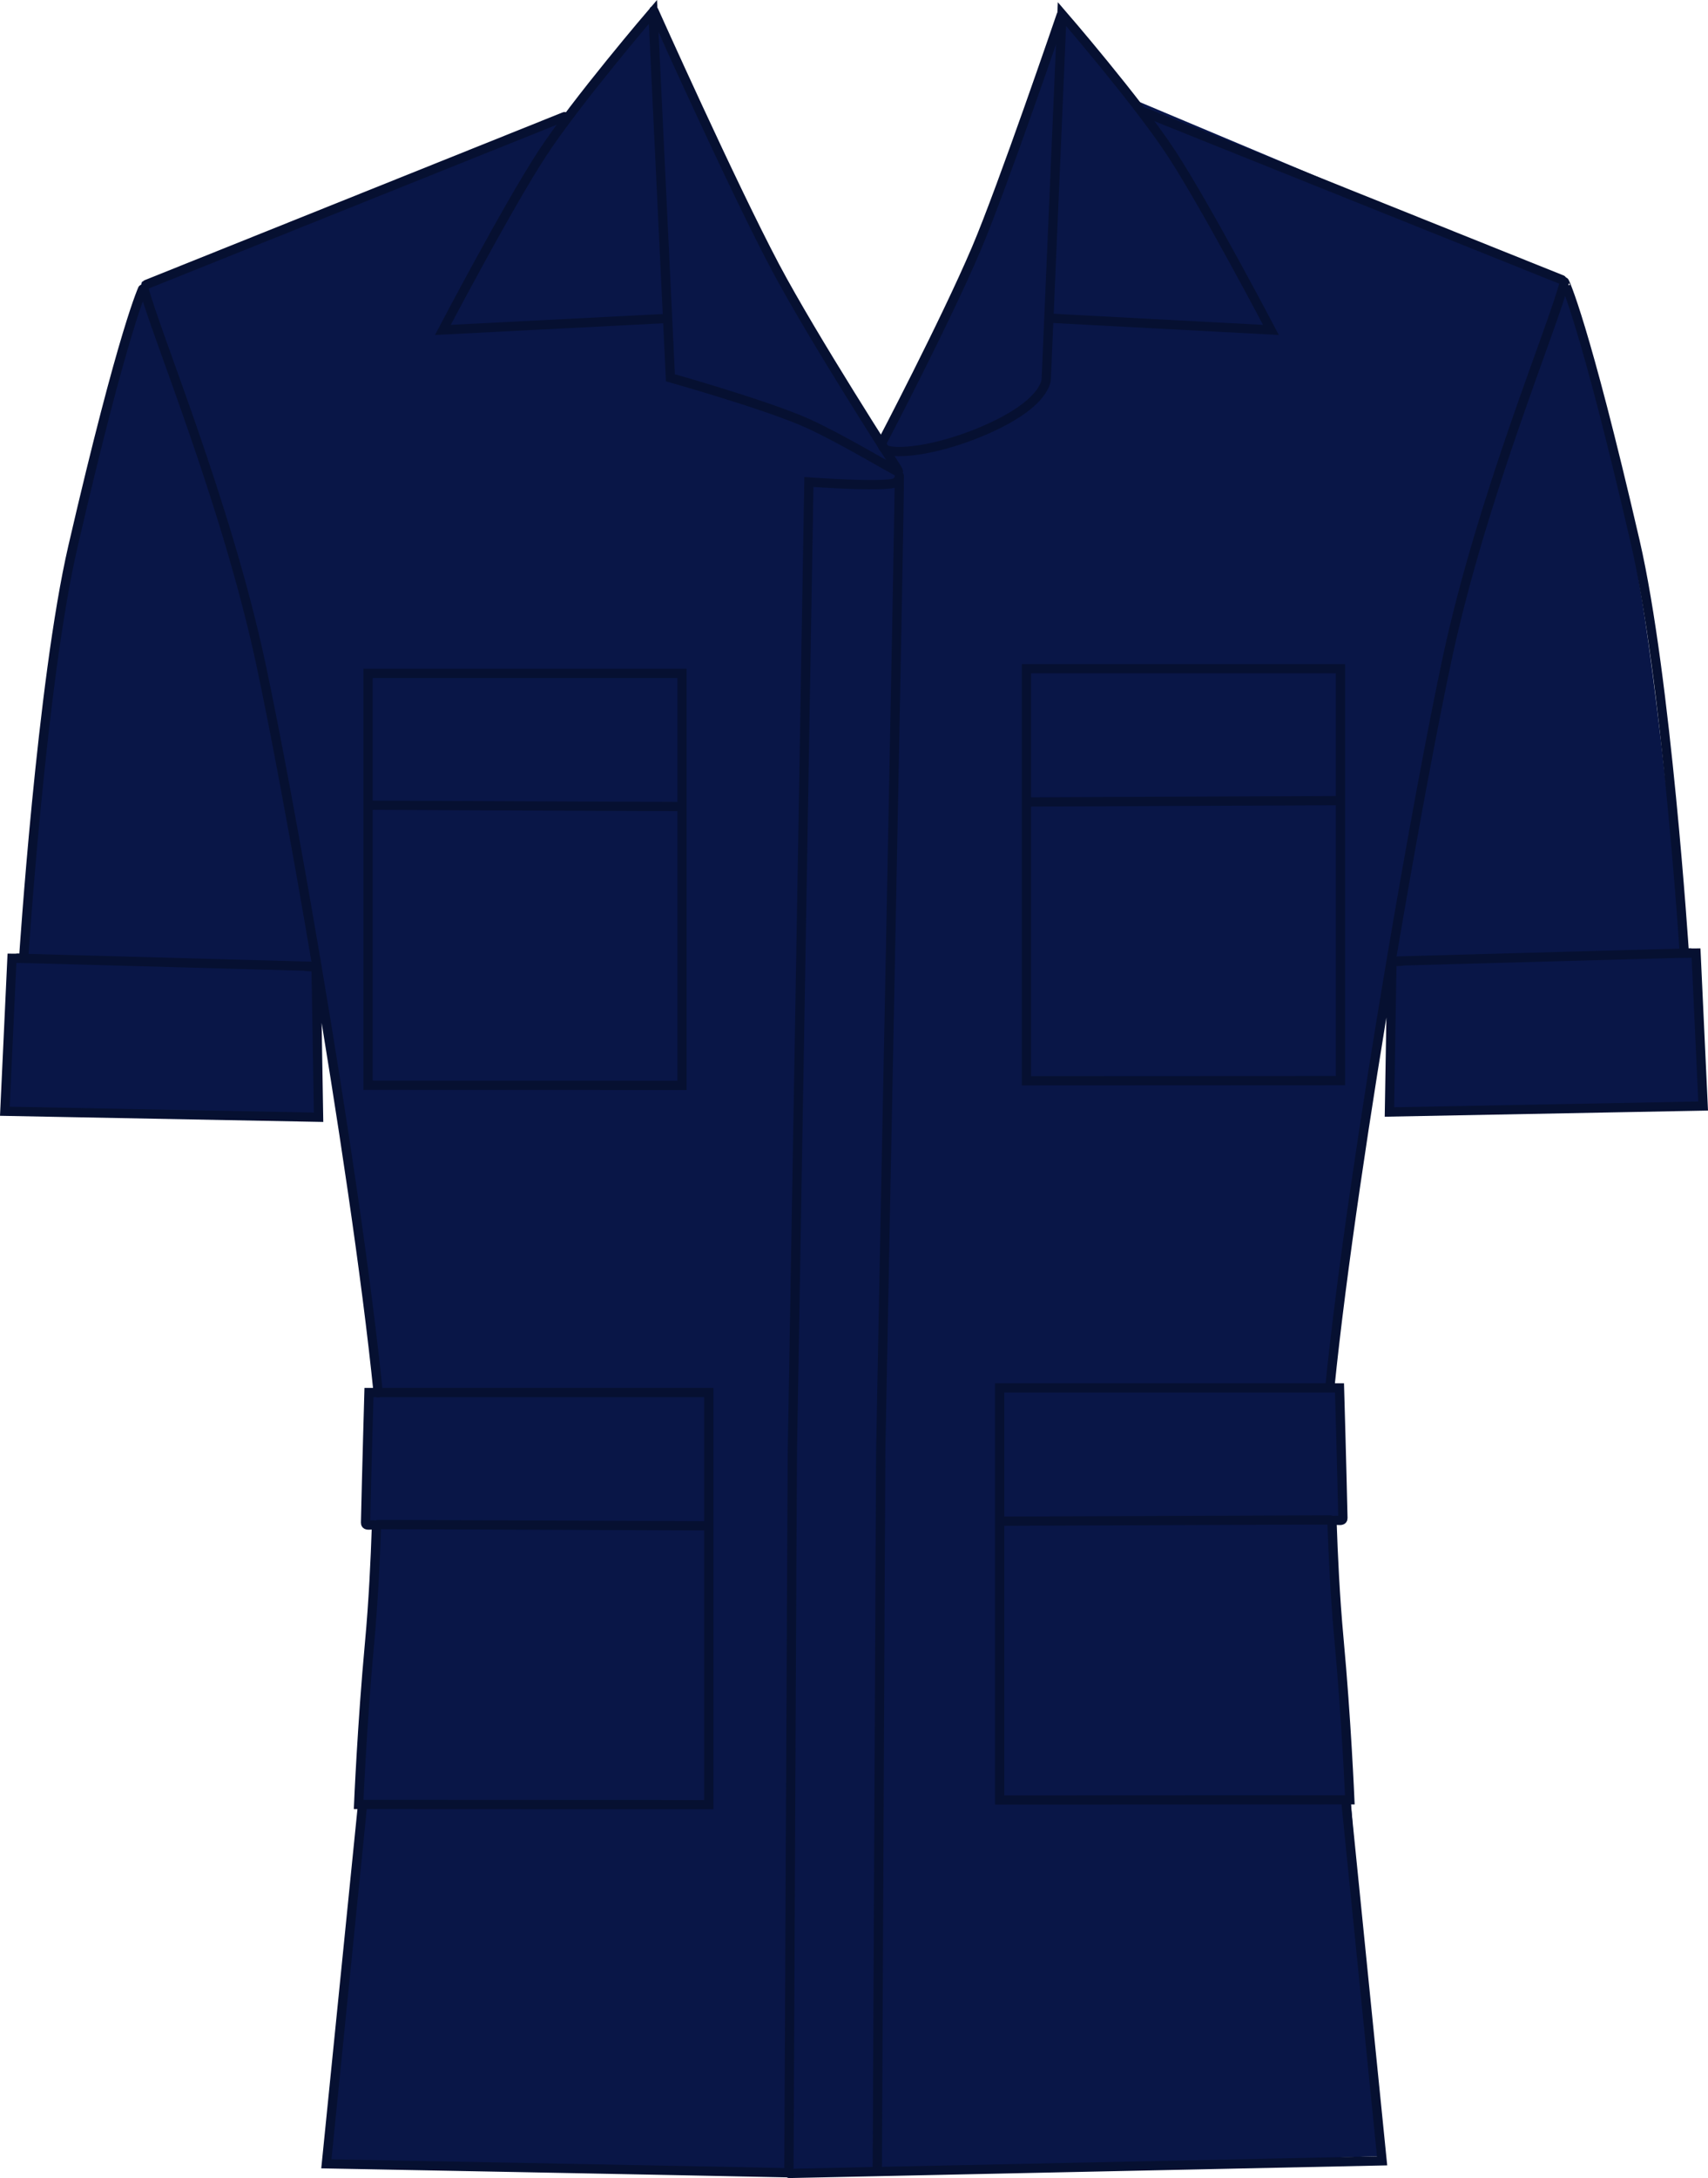 <svg version="1.1" xmlns="http://www.w3.org/2000/svg" xmlns:xlink="http://www.w3.org/1999/xlink" width="92.223" height="117.569" viewBox="0,0,92.223,117.569"><g transform="translate(-193.684,-121.601)"><g data-paper-data="{&quot;isPaintingLayer&quot;:true}" fill-rule="nonzero" stroke-linejoin="miter" stroke-miterlimit="10" stroke-dasharray="" stroke-dashoffset="0" style="mix-blend-mode: normal"><path d="M268.093,237.992c0,0 -21.702,0.727 -30.076,0.76c-9.133,0.036 -26.857,-0.419 -26.857,-0.419c0,0 1.158,-9.195 1.97,-19.812c0.372,-4.866 0.909,-10.016 0.808,-14.685c-0.007,-0.301 -0.538,0.224 -0.545,-0.075c-0.054,-2.388 0.107,-4.9 0.029,-6.992c-0.022,-0.591 0.549,0.24 0.514,-0.355c-0.738,-12.443 -3.5,-24.85 -3.5,-24.85c0,0 0.781,10.215 0.199,10.256c-1.279,0.091 -16.512,-0.405 -16.512,-0.405c0,0 0.258,-6.774 0.364,-8.082c0.035,-0.434 0.555,-0.037 0.555,-0.037c0,0 0.43,-11.43 1.598,-17.863c0.962,-5.298 4.707,-18.617 4.707,-18.617l23.082,-9.136l4.442,-5.182c0,0 3.851,8.384 5.698,11.806c2.211,4.096 6.673,11.113 6.673,11.113c0,0 3.386,-6.337 4.667,-9.403c1.784,-4.267 5.037,-13.81 5.037,-13.81l3.769,4.693l23.47,9.862c0,0 2.792,9.84 3.841,15.371c1.2,6.33 2.553,21.01 2.553,21.01c0,0 0.506,-0.488 0.6,0.164c0.204,1.419 0.576,8.026 0.576,8.026c0,0 -15.613,0.212 -16.864,0.11c-0.61,-0.05 0.324,-10.044 0.324,-10.044c0,0 -1.753,9.123 -2.408,13.511c-0.593,3.975 -1.355,11.702 -1.355,11.702c0,0 0.49,-0.318 0.522,0.113c0.134,1.804 0.04,6.743 0.04,6.743l-0.562,0.136l2.639,34.39z" data-paper-data="{&quot;index&quot;:null}" fill="#091647" stroke="#000000" stroke-width="0" stroke-linecap="butt"/><path d="M241.054,238.782c0.006,-0.42 0.173,-38.163 0.188,-39.002c0.187,-10.414 1.012,-50.379 1,-52.485" data-paper-data="{&quot;index&quot;:null}" fill="none" stroke="#061031" stroke-width="0.5" stroke-linecap="round"/><path d="M249.108,179.94v-22.243h16.952v22.235z" data-paper-data="{&quot;index&quot;:null}" fill="none" stroke="#061031" stroke-width="0.5" stroke-linecap="butt"/><path d="M265.982,164.817l-16.809,0.073" data-paper-data="{&quot;index&quot;:null}" fill="none" stroke="#061031" stroke-width="0.5" stroke-linecap="round"/><path d="M247.661,218.762v-22.243h18.349c0,0 0.122,4.193 0.184,7.027c0.007,0.295 -0.598,-0.071 -0.585,0.289c0.055,1.615 0.156,3.918 0.371,6.232c0.402,4.323 0.587,8.687 0.587,8.687z" data-paper-data="{&quot;index&quot;:null}" fill="none" stroke="#061031" stroke-width="0.5" stroke-linecap="butt"/><path d="M265.519,203.644c-2.576,0.01 -17.784,0.068 -17.784,0.068" data-paper-data="{&quot;index&quot;:null}" fill="none" stroke="#061031" stroke-width="0.5" stroke-linecap="round"/><path d="M266.361,218.903l1.949,19.338l-32.007,0.679" data-paper-data="{&quot;index&quot;:null}" fill="none" stroke="#061031" stroke-width="0.5" stroke-linecap="round"/><path d="M236.281,238.82c0.006,-0.42 0.173,-38.115 0.188,-38.954c0.152,-8.459 0.891,-52.248 0.891,-52.248c0,0 4.765,0.353 4.763,-0.043" data-paper-data="{&quot;index&quot;:null}" fill="none" stroke="#061031" stroke-width="0.5" stroke-linecap="round"/><path d="M265.487,196.501c0.63,-6.247 1.967,-15.091 3.32,-23.094c1.128,-6.673 2.268,-12.76 3.02,-16.27c1.883,-8.794 5.727,-17.927 6.33,-20.321c0.004,-0.016 1.073,2.158 3.814,14.009c1.691,7.312 2.658,22.225 2.658,22.225l0.632,-0.005l0.384,8.258l-16.939,0.322l0.135,-8.111l0.52,-0.026" data-paper-data="{&quot;index&quot;:null}" fill="none" stroke="#061031" stroke-width="0.5" stroke-linecap="round"/><path d="M255.454,127.648l22.564,9.054" data-paper-data="{&quot;index&quot;:null}" fill="#c9cce9" stroke="#061031" stroke-width="0.5" stroke-linecap="round"/><path d="M229.624,138.795l-12.027,0.615c0,0 3.48,-6.633 5.355,-9.506c1.846,-2.829 5.987,-7.662 5.987,-7.662l0.944,19.752c0,0 5.257,1.479 7.453,2.478c1.686,0.767 4.226,2.288 4.823,2.591c0.111,0.057 -0.085,-0.243 -0.085,-0.243c0,0 -4.491,-6.96 -6.544,-10.837c-2.325,-4.392 -6.545,-13.811 -6.545,-13.811" data-paper-data="{&quot;index&quot;:null}" fill="none" stroke="#061031" stroke-width="0.5" stroke-linecap="round"/><path d="M250.984,122.413c0,0 -3.163,9.275 -4.589,12.626c-1.69,3.97 -5.105,10.481 -5.105,10.481c0,0 0.026,0.318 0.322,0.393c0.79,0.202 2.788,-0.071 4.986,-0.982c3.676,-1.522 3.579,-2.898 3.579,-2.898l0.847,-19.673c0,0 4.082,4.714 5.928,7.544c1.875,2.873 5.355,9.506 5.355,9.506l-11.935,-0.633" data-paper-data="{&quot;index&quot;:null}" fill="none" stroke="#061031" stroke-width="0.5" stroke-linecap="round"/><path d="M269.098,173.478l15.851,-0.437" data-paper-data="{&quot;index&quot;:null}" fill="none" stroke="#061031" stroke-width="0.5" stroke-linecap="round"/><path d="M213.557,180.182v-22.235h16.952v22.243z" data-paper-data="{&quot;index&quot;:null}" fill="none" stroke="#061031" stroke-width="0.5" stroke-linecap="butt"/><path d="M230.443,165.14l-16.809,-0.073" data-paper-data="{&quot;index&quot;:null}" fill="none" stroke="#061031" stroke-width="0.5" stroke-linecap="round"/><path d="M213.049,219.004c0,0 0.186,-4.364 0.587,-8.687c0.215,-2.314 0.316,-4.617 0.371,-6.232c0.012,-0.359 -0.592,0.006 -0.585,-0.289c0.063,-2.834 0.184,-7.027 0.184,-7.027h18.349v22.243z" data-paper-data="{&quot;index&quot;:null}" fill="none" stroke="#061031" stroke-width="0.5" stroke-linecap="butt"/><path d="M231.881,203.962c0,0 -15.208,-0.058 -17.784,-0.068" data-paper-data="{&quot;index&quot;:null}" fill="none" stroke="#061031" stroke-width="0.5" stroke-linecap="round"/><path d="M236.282,238.885c-5.772,-0.122 -24.976,-0.484 -24.976,-0.484l1.949,-19.338" data-paper-data="{&quot;index&quot;:null}" fill="none" stroke="#061031" stroke-width="0.5" stroke-linecap="round"/><path d="M224.163,127.898l-22.564,9.054" data-paper-data="{&quot;index&quot;:null}" fill="#c9cce9" stroke="#061031" stroke-width="0.5" stroke-linecap="round"/><path d="M210.23,173.771l0.52,0.026l0.135,8.111l-16.939,-0.322l0.384,-8.258l0.632,0.005c0,0 0.967,-14.913 2.658,-22.225c2.741,-11.851 3.81,-14.025 3.814,-14.009c0.603,2.394 4.446,11.527 6.33,20.321c0.752,3.509 1.892,9.597 3.02,16.27c1.353,8.003 2.69,16.847 3.32,23.094" data-paper-data="{&quot;index&quot;:null}" fill="none" stroke="#061031" stroke-width="0.5" stroke-linecap="round"/><path d="M210.493,173.761l-15.851,-0.437" data-paper-data="{&quot;index&quot;:null}" fill="none" stroke="#061031" stroke-width="0.5" stroke-linecap="round"/></g></g></svg>